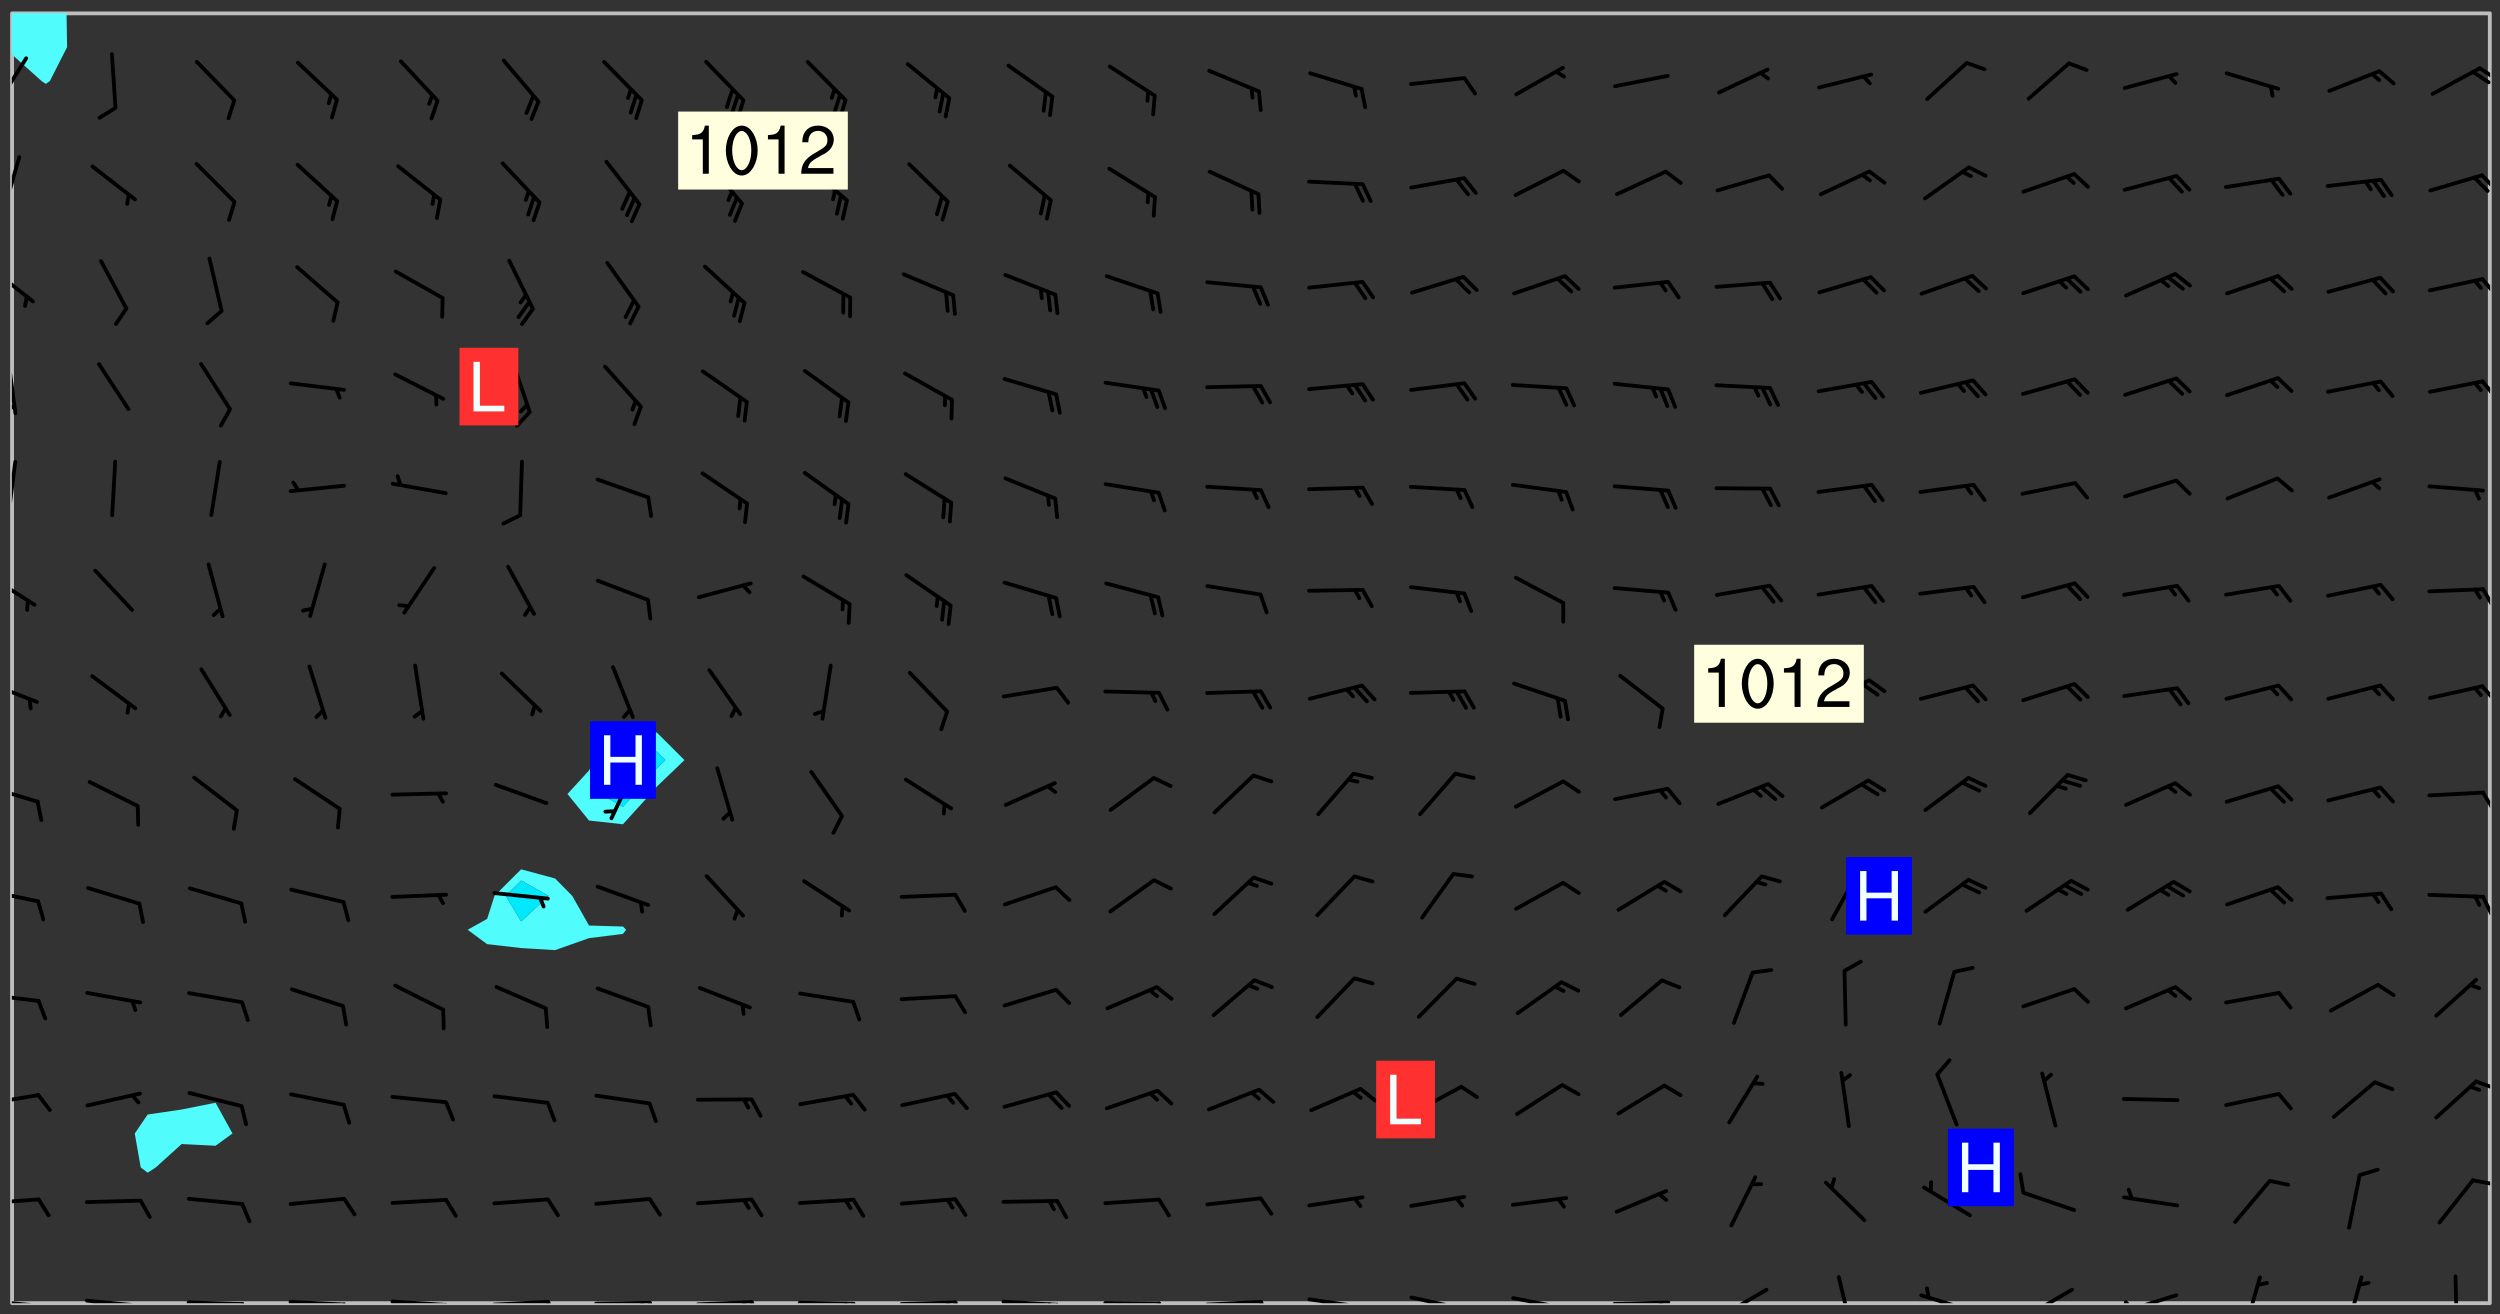 <svg xmlns="http://www.w3.org/2000/svg" role="img" xmlns:xlink="http://www.w3.org/1999/xlink" viewBox="142.45 309.95 326.84 171.84"><rect x="142.45" y="309.95" width="326.84" height="171.84" fill="#333333" stroke="none"/><defs><clipPath id="a"><path d="M144 317h1v163.328h-1zm0 0"/></clipPath><clipPath id="b"><path d="M144 311.672h1V318h-1zm0 0"/></clipPath><clipPath id="c"><path d="M144 311.672h324v168.656H144zm0 0"/></clipPath><clipPath id="d"><path d="M144 311.672h8V321h-8zm0 0"/></clipPath><clipPath id="e"><path d="M467 311.672h1v168.656h-1zm0 0"/></clipPath><clipPath id="f"><path d="M144 479h4v1.328h-4zm0 0"/></clipPath><clipPath id="g"><path d="M147 480h2v.328h-2zm0 0"/></clipPath><clipPath id="h"><path d="M153 479h9v1.328h-9zm0 0"/></clipPath><clipPath id="i"><path d="M160 480h2v.328h-2zm0 0"/></clipPath><clipPath id="j"><path d="M166 479h9v1.328h-9zm0 0"/></clipPath><clipPath id="k"><path d="M173 480h3v.328h-3zm0 0"/></clipPath><clipPath id="l"><path d="M180 479h8v1.328h-8zm0 0"/></clipPath><clipPath id="m"><path d="M187 480h2v.328h-2zm0 0"/></clipPath><clipPath id="n"><path d="M193 479h9v1.328h-9zm0 0"/></clipPath><clipPath id="o"><path d="M200 480h3v.328h-3zm0 0"/></clipPath><clipPath id="p"><path d="M206 479h9v1.328h-9zm0 0"/></clipPath><clipPath id="q"><path d="M213 479h3v1.328h-3zm0 0"/></clipPath><clipPath id="r"><path d="M220 480h8v.328h-8zm0 0"/></clipPath><clipPath id="s"><path d="M227 480h2v.328h-2zm0 0"/></clipPath><clipPath id="t"><path d="M226 480h2v.328h-2zm0 0"/></clipPath><clipPath id="u"><path d="M233 479h8v1.328h-8zm0 0"/></clipPath><clipPath id="v"><path d="M240 479h3v1.328h-3zm0 0"/></clipPath><clipPath id="w"><path d="M239 479h2v1.328h-2zm0 0"/></clipPath><clipPath id="x"><path d="M246 480h9v.328h-9zm0 0"/></clipPath><clipPath id="y"><path d="M253 480h3v.328h-3zm0 0"/></clipPath><clipPath id="z"><path d="M252 480h2v.328h-2zm0 0"/></clipPath><clipPath id="A"><path d="M260 479h8v1.328h-8zm0 0"/></clipPath><clipPath id="B"><path d="M267 479h2v1.328h-2zm0 0"/></clipPath><clipPath id="C"><path d="M266 480h2v.328h-2zm0 0"/></clipPath><clipPath id="D"><path d="M273 479h8v1.328h-8zm0 0"/></clipPath><clipPath id="E"><path d="M280 480h2v.328h-2zm0 0"/></clipPath><clipPath id="F"><path d="M279 480h2v.328h-2zm0 0"/></clipPath><clipPath id="G"><path d="M286 480h9v.328h-9zm0 0"/></clipPath><clipPath id="H"><path d="M293 480h3v.328h-3zm0 0"/></clipPath><clipPath id="I"><path d="M300 479h8v1.328h-8zm0 0"/></clipPath><clipPath id="J"><path d="M307 479h2v1.328h-2zm0 0"/></clipPath><clipPath id="K"><path d="M313 479h8v1.328h-8zm0 0"/></clipPath><clipPath id="L"><path d="M319 480h2v.328h-2zm0 0"/></clipPath><clipPath id="M"><path d="M326 479h9v1.328h-9zm0 0"/></clipPath><clipPath id="N"><path d="M332 480h2v.328h-2zm0 0"/></clipPath><clipPath id="O"><path d="M340 479h8v1.328h-8zm0 0"/></clipPath><clipPath id="P"><path d="M345 480h2v.328h-2zm0 0"/></clipPath><clipPath id="Q"><path d="M353 479h8v1.328h-8zm0 0"/></clipPath><clipPath id="R"><path d="M359 480h2v.328h-2zm0 0"/></clipPath><clipPath id="S"><path d="M367 478h7v2.328h-7zm0 0"/></clipPath><clipPath id="T"><path d="M382 476h3v4.328h-3zm0 0"/></clipPath><clipPath id="U"><path d="M393 479h8v1.328h-8zm0 0"/></clipPath><clipPath id="V"><path d="M407 478h7v2.328h-7zm0 0"/></clipPath><clipPath id="W"><path d="M406 480h3v.328h-3zm0 0"/></clipPath><clipPath id="X"><path d="M420 479h8v1.328h-8zm0 0"/></clipPath><clipPath id="Y"><path d="M420 479h2v1.328h-2zm0 0"/></clipPath><clipPath id="Z"><path d="M435 476h4v4.328h-4zm0 0"/></clipPath><clipPath id="aa"><path d="M449 476h3v4.328h-3zm0 0"/></clipPath><clipPath id="ab"><path d="M463 476h1v4.328h-1zm0 0"/></clipPath><clipPath id="ac"><path d="M144 466h4v2h-4zm0 0"/></clipPath><clipPath id="ad"><path d="M465 464h3v1h-3zm0 0"/></clipPath><clipPath id="ae"><path d="M144 452h4v3h-4zm0 0"/></clipPath><clipPath id="af"><path d="M465 451h3v2h-3zm0 0"/></clipPath><clipPath id="ag"><path d="M144 439h4v3h-4zm0 0"/></clipPath><clipPath id="ah"><path d="M144 426h4v3h-4zm0 0"/></clipPath><clipPath id="ai"><path d="M466 426h2v4h-2zm0 0"/></clipPath><clipPath id="aj"><path d="M144 412h4v4h-4zm0 0"/></clipPath><clipPath id="ak"><path d="M466 413h2v3h-2zm0 0"/></clipPath><clipPath id="al"><path d="M144 398h4v4h-4zm0 0"/></clipPath><clipPath id="am"><path d="M466 399h2v3h-2zm0 0"/></clipPath><clipPath id="an"><path d="M144 384h4v6h-4zm0 0"/></clipPath><clipPath id="ao"><path d="M466 386h2v4h-2zm0 0"/></clipPath><clipPath id="ap"><path d="M144 370h1v8h-1zm0 0"/></clipPath><clipPath id="aq"><path d="M144 356h1v9h-1zm0 0"/></clipPath><clipPath id="ar"><path d="M144 362h1v2h-1zm0 0"/></clipPath><clipPath id="as"><path d="M466 359h2v3h-2zm0 0"/></clipPath><clipPath id="at"><path d="M144 344h4v6h-4zm0 0"/></clipPath><clipPath id="au"><path d="M466 346h2v3h-2zm0 0"/></clipPath><clipPath id="av"><path d="M144 330h2v8h-2zm0 0"/></clipPath><clipPath id="aw"><path d="M466 332h2v3h-2zm0 0"/></clipPath><clipPath id="ax"><path d="M144 317h3v7h-3zm0 0"/></clipPath><clipPath id="ay"><path d="M466 318h2v3h-2zm0 0"/></clipPath><clipPath id="az"><path d="M465 319h3v2h-3zm0 0"/></clipPath><g id="aA" clip-path="url(#clip1)"><path fill="#fff" fill-opacity="0" fill-rule="evenodd" d="M0 0h1000v1000H0zm0 0"/><path fill="#d3d3d3" fill-opacity="0" fill-rule="evenodd" d="M162.152 355.867l-.234.293.059.234.117.172.176.234.293.348.113.059.117-.172.059-.234.176-.176.465-.176h.699l.234.293.289.816.059.176.176.23.352.234.699.699.172.176.234.348.234.41.289.582.41.465.23.234.234.176.117.23.176.293.172 1.164v.234l.059.289.059.117.117.117.348.41.117.172.176.176.176.234.117.172.172.352.059.234.234.406.234-.059-.176.176-.059.93h-.582l-.234-.113-.348.113-.117.117-.059.293-.059.176-.117.172-.465.293-.059.234-.059.113v.645l.059.172v.41l.059.059v.406l.059.406.117.176.059.059.23.641-.059.293v.699l-.059.582v.234l-.059.23-.055.352v1.922l.055.117h.426l-.367.117-.023.352.891 1.168 1.742.539 1.34.359v.539l.09.809.535.715 1.52.27.891-.086.09 1.164.535.18 1.16-.18 2.055-.984 1.16-.363 1.879-.176 1.695-.18-.18.719-1.516.086-1.25.09-.805.27-1.074.809.27.719.535.898-.18.625-.266.809.266 1.078.625.898.805.18 1.25-.18-.266.723.098.504.055.293v.172l.059.293v.406l.176.117.352.117h.406l.293-.176.113-.117.059-.117.117-.23.059-.176.352-.465.23-.176.176-.059.176.059.059.176.117.988.055.469.059.172.117.234.176.059.816.059h.289l.117.234.059.406.059.352v1.105l.117.293.117.348.289.699.176.352.582.754.352.176.172.059.469.234.641.465.348.234.293.176.293.055.23.062.816.348.293.176.113.172.352.352.117.176.523.641v.289l.059.352v.348l.059.352.059.289.117.059.172.059h.176l.582.234.176.117.176.289.176.234.113.234.293.23.117.117v.41l.059.055.289.234.234.117.059.117.117.172.059.117.23.234.059.176.234.059.117.059-.117.113-.059.117v.117l-.117.293-.117.289v.582l.176.117.117.059.059.117.117.117.113.059.176.348.059.352.059.406v.176l-.059.176-.117.699v.172l.117.176.293.293h.406l.176.117.117.172.117.293v.234h-.527l-.23-.234h-.234l-.176.059-.059.699.059.348.117.176.176.41.117.23.289.469.176.055h.523l.234.059.758.641.059.293v.234l.059.059.23.348v.352l-.117.172v.293l.293.289.293.176.172.059.293.176.293.117.582.406.289.234.293.176.219.16.016.012.23.176.641.523.176.234.117.176.176.176.113.172v.641l.117.176.469.117.582.117.234.059.23.113.293.117.113.059.586.352.289.172.176.062.176.055.176.059.699.352.289.176.234.055.289.176.234.117.641.406.293.117.172.059.234.059.41.059.23.059.234.117.059.172-.41.176.469.059.059.293.113.234.176.055.234.059.176.059.406.117.641.234.117.172.059.234v.176l-.059.117-.059.406.234.234.117.059.348.117.641.23.176.117.289.117.176.176.234.465.582 1.105.176.176.348.176.176.117.352.117 1.047.523.234.059.465.113.293.059.465.176.758.582.234.234.348.465.176.176.289.234.816.699.293.176.289.289.293.176.293.289.695.641.176.176.293.234.289.234.469.289.641.582.348.234.234.293.348.348.352.465.934.992.348.406.117.176.234.059.113.117.645.176.23.113.234.059.293.176.23.117.934.699.406.406.234.176.406.176.234.117.816.348.348.234.234.117.293.289.23.117.758.352.352.172.23.059.293.117.234.059.871.176h.816l.469.23.172.059.875.699.465.117.293.059.176.059.23.059.469.059.348.059.352.059.406.059h.293l.172.059v.23l.176.176h.293l.348.059.352.059.699.117h.641l.465-.234.293-.176.172-.117.41-.172.289-.176.934-.465.469-.293.523-.293.465-.172.465-.176 1.051-.465.289-.117.41-.117.289-.117.527-.176 1.516-.699.582-.348.289-.059.293-.059.348-.117.875-.23.352-.117h.113l.234-.059.875-.234.234-.059h.812l.352-.059.816-.117.172-.059.352-.055.293-.059.23-.059.816-.176.176-.059h.348l.234-.059.465-.117.758-.172.234-.059h.348l.41-.117.289-.059 1.285-.059h.289l.41-.059.23-.059h.176l.875-.117h.406l.41-.117h.348l.352-.113.871-.059h1.75l1.047.289.41.117.289.117.352.117.289.117 1.051.172.289.059h.293l.293.059.172.059.41.059.172.059.117.059h.117l.117.059.352.059h.113l.41.066 1.922.395 1.926.395 1.52.449 1.695.719 2.145.805 1.605-.719 1.43-.805 1.16-1.078 1.25-.449 3.035-.719 1.875-.359 2.145-1.348 2.234-1.254 2.5-1.258 1.695-.449 1.785-.18 1.16-.27.625.539 1.34-.27.715-.988.984-1.344.445-.18.805-.359 1.875-.539 1.785-.449 1.25-.27 1.16-.09 1.699-.09 1.961-.27 1.25-.09h.539l.625-.09h.891l2.145-.18 2.41-.18 2.59-.09 1.695.18 1.609.09 1.43.359 1.16.719 1.875.988 1.16 1.527.266.715.629.09.355.898.535.539.535 1.527 1.074.359h.535l-.805.535.09 1.707.715 2.695.891.805.895.988.715 1.258 1.785.539 1.52-.18.355 1.344 1.609-.805.98-.539.27.27.316-.215.219-.145.801.449.449-.359h.355l.535-.27.539-.719.535-.27.625-.988 1.16.449.84.371 1.395.617 1.695-.18h1.605l1.785.09.18-1.707.535-1.344.805.27.492.848.402.406-.09.539v.359l.715.449.711-.27h1.43l.359.988.445 1.258.715 1.344 1.25.629 1.695.629.715-.18.18-.539.98-.09.449.359.086 1.258-.266.629-.535.18v.539l.715.984.266.539.984.988.801 1.078-.266.359-.09.898-.625 2.332-.355 2.066-.09 1.793-.18.719-.09.539v1.438l-.98 1.883-.359 1.707-.535.898-.805 1.168-.266.539 2.055 1.254.086.359-.355.539-.09-.18v.809l.09 1.438-.445.715-1.074.094-.266.715.535.898.805.719 1.16.809 1.34.27.445.359-.355.449-1.789-.09-1.25-.449-.715-.719-.625-.09-.176 3.59-.188 1.309h89.359V311.703h-55.27v49.082l.762.125 3.289.543 2.023 2.836v2.754l2.352.332 2.348.332h4.051l-1.379 4.16-2.023.707-2.023.703-.543.344-2.594 1.617-.188.117-2.023-2.078-.73-2.742-2.672-2.078-1.375-3.5-.066-.082-1.957-2.672 2.75-1.418v-49.082H294.422v91.414l.117.031.133.012.074.074.105.047.09.059.086.059.09.059.297.297.059.09.031.117.027.117.016.137-.031.117-.059.09-.059.086-.043.105-.047.102-.027.121v.145l.176.27.148.148.074.086.074.074.043.105.062.09.059.086.043.105.059.09.047.102.043.105.059.086.117.18.074.074.062.086.059.09.043.105.059.09.059.086.062.09.059.09.043.102.117.18.074.074.059.086.074.074.09.059.105.047h.148l.133-.016.133.016.102-.047.074-.074.047-.102-.016-.133v-.148l-.047-.105-.027-.117-.047-.102-.027-.121-.043-.102-.062-.09-.043-.102-.043-.105-.031-.117-.016-.133-.012-.137.086-.059.059-.086.121-.031.043.105.016.133v.117l.059.102.059.09.09.059.148.148.059.09.043.105-.012.102.086.059.105.047.086.059.09.059.074.074-.117.027-.105.047-.086.059-.074.074-.059.09-.062.086-.027.121-.047.102-.043.105-.031.117-.012.133-.016.133v.148l.027.117.047.105.043.102.059.09.074.074.09.059.074.074.09.059.059.09.043.105.047.102.117.031.133.016h.148l.117-.031.105.043.043.105.047.102.027.121L299.5 410l.027.117.031.121.027.117.105.043.102.047.133-.016.148.148.062.086.074.074.07.074.09.062.105.043.102.043.117.031.137.016.117-.031.074-.074.027-.117-.012-.133-.031-.121-.027-.117.043-.105h.117l.09.062.117.027h.148l.133.016h.148l.133.016.133-.016h.148l.133-.016.133-.012.137.012.117-.027.133-.016.191-.059-.059.176-.016.133-.027.121-.016.133-.059.086-.133.016-.105.047-.105.043-.117.031-.117.027-.266.031h-.148l-.133.016-.074.074.059.086.148.148.117.18.074.07.09.062.09.059.086.059.09.059.102.043.105.062.105.043.086.059.105.047.102.043.18.117.059.09-.043.102-.047.105.016.133.223.223.059.09.043.102.031.121.043.102.016.133.031.117.012.137.031.117.148.148.102.043.105.043.117.031.133.016.137.016h.117l.117-.031.09-.059.043-.105.047-.102.043-.105.031-.117.012-.133v-.148l-.012-.133-.016-.133-.031-.117-.043-.105-.047-.105-.043-.102-.043-.105-.016-.133.016-.133.027-.117.031-.117.027-.121.047-.102.09-.059.086-.062.074-.074.09-.059.223-.223.059-.086.074-.074.117-.18.059-.086v-.148l-.074-.074-.102-.047-.105-.043-.102-.043-.059-.09-.047-.105-.027-.117.09-.059.117-.031.102-.043.18-.117.148-.148.012-.133-.012-.105-.09-.059-.133.016h-.148l-.133.016-.133-.016-.121-.031-.086-.059-.074-.074-.059-.09-.062-.086-.117-.18-.059-.086.031-.121.086-.059.121-.031.059-.086v-.121l-.031-.117-.059-.09-.059-.086-.047-.105-.027-.117-.016-.133.059-.09.074-.074.09-.059.117-.18.074-.074.059-.086.148-.148.121-.031.133-.016.133.016.074.074.043.105.016.133-.031.117-.117.031-.133.012-.148.148-.043.105-.047.102-.027.121-.031.117v.148l.031.117.043.105.059.09.074.07.074.074.117.031.121.027.117-.027.133-.016h.117l.09.059.074.074.047.105.059.086.102.047.133.016.105.043.086.059-.012.105-.074.074-.18.117-.059.09-.09.059-.07.074-.074.074-.062.09-.027.117-.016.133.016.133-.016.133v.148l.016.133.027.117.031.121.074.074.09.059.086.059.09.059.117.031v.086l-.102.047-.09.059-.266.031-.117.027h-.148l-.105.043-.102.047-.059.09-.062.234-.012.133-.031.121-.016.133v.293l-.012.133.012.137.016.133.133.016.133.012.121.031.086.059.074.074.047.105.043.102.016.133v.445l-.016.133v.445l.031.266.027.117.016.133.031.117.086.211.031.266v.148l-.031.117-.027.117-.031.121-.027.117-.031.117-.031.121-.012.133-.016.133.09.059.117-.031.102.016.047.105-.031.266v.441l-.043.105-.047.105-.043.102-.043.105-.059.086-.031.121-.043.117-.031.117-.016.133.016.133.059.09.105.047.086.059.059.086-.012.137-.031.117-.043.102v.445l-.016.133v.148l-.031.117-.043.105-.027.117-.047.105-.043.102-.031.121-.027.117-.031.133-.031.117-.027.117-.043.105-.031.117-.031.121-.012.133-.016.133v.297l.027.117v.148l.047.398.027.117.059.09.121.031h.148l.133-.016.059.09v.117l-.059.09-.09.059-.102.043-.105.047-.09.059-.086.059-.137.016-.117-.031-.133-.016-.102.047-.062.086-.012.137-.016.133-.031.117-.027.117-.016.133-.031.121v.297l.016.133.031.117v.148l.012.133v.148l-.027.117-.047.102-.027.121-.031.117-.059.09-.074.074-.102.043-.105.047-.117.027-.121.031-.102-.047.059-.086.105-.047.027-.117.031-.117.027-.121.031-.117v-.148l.016-.133-.031-.117-.043-.105-.105.016-.074.074-.102.043-.09.062-.074.074-.043.102-.016.133-.031.117L304.25 426l-.031.117-.027.117-.031.121-.027.117-.031.117-.043.105-.09.059h-.09l-.117-.031-.031-.086.016-.137-.031-.117v-.148l-.012-.133v-.148l-.062-.234-.027-.121-.043-.102-.047-.105-.059-.086-.059-.09-.043-.105-.062-.086-.148-.148-.07-.074-.105-.047-.105-.043-.102-.043-.297-.297-.09-.074-.086-.059-.105-.043-.09-.062-.086-.059-.105-.043-.09-.059-.086-.062-.074-.07-.105-.047-.086-.059-.105-.043-.09-.062-.102-.043-.105-.043-.086-.059-.105-.047-.105-.043-.102-.047-.09-.059-.102-.043-.105-.043-.09-.062-.117-.027-.133-.016-.133.016H299.75l-.133.016-.117-.031-.09-.059-.074-.074-.09-.059-.102-.047h-.148l-.121-.027-.102-.043-.074-.074-.117-.18-.09-.059-.102-.043-.09-.062-.105-.043-.09-.059-.086-.059-.105-.047-.059-.086-.059-.09-.043-.105-.047-.102-.074-.074-.086-.059-.074-.074-.09-.059-.223-.223-.043-.105-.031-.266.105-.043h.145l.105.043.074.074.09.059.086.059.105.047.09.059.148.148.07.074.148.148.062.086.074.074.086.059.074.074.09.062.09.059.086.059.27.176.102.047.105.043.102.043.047-.074.059-.086.074-.074.07-.074.105.043.074.074.059.09.043.102.047.105.043.105.121.027.117-.027.074-.09.043-.105.059-.09.074-.074.105-.043.117-.027.133.012.09.059.148.148.059.09.043.105.047.102.043.105.043.102.105.047.105.043.133.016.086-.059.059-.09.074-.074.105-.043.117.027.105.047.102.043.105.043.102.047.18.117v.117l-.016.133.016.133.016.137.059.086.102.047.121.027.117.031h.148l.117-.031.059-.09.18-.117.059-.09.074-.074.059-.086.117-.18.18-.117.117.031.09.059.043.074-.016.133v.117l.09.059h.148l.133-.016.133-.012.266-.031.105-.043.117-.031.121-.027.074-.074.07-.074.062-.09-.016-.105-.047-.102-.102-.043-.105-.016-.117.027-.266.031h-.148l-.074-.074-.09-.059-.117-.031-.117-.027-.133-.016h-.148l-.133.016h-.297l-.105-.047-.148-.148-.043-.102-.059-.09.223-.223.086-.059.105-.043.117-.031.133-.016.133.016.137.016.102.043.133-.012.09-.062.102-.043.062-.09-.047-.102-.09-.059-.117-.031-.102-.043-.059-.09-.062-.09v-.117l.016-.133.105-.047.074-.07v-.121l-.09-.059-.031-.117.09-.059.074-.074.043-.105.059-.09.047-.102.016-.133v-.148l-.047-.105-.043-.102-.09-.059-.133-.016-.102-.043-.137-.016-.117-.031h-.445l-.133-.016-.133-.012-.133-.016-.117-.031h-.148l-.133-.016-.133-.012-.266-.031-.121-.043-.086-.059-.074-.074v-.148l.012-.133.105-.047.102-.043.133-.016h.152l.133-.016h.293l.121.031.102.043.09.059.234.062.121-.047.09-.059.102-.043.133-.016.105.043.102.047.133.012.121-.027h.145l.121-.031.117-.027.105-.047.074-.074.086-.059.148-.148.059-.086.047-.105.027-.117.016-.105-.102-.043-.09-.059-.117-.031-.105-.043-.09-.062-.074-.086-.074-.074-.102-.043-.105-.047-.102-.043-.059-.09-.047-.102-.086-.211-.062-.086-.059-.09-.074-.074-.086-.059h-.27l-.117.031-.09.059-.102.043-.133.016-.105-.016-.027-.117-.062-.09-.117-.031-.102-.043-.148-.148-.031-.117-.016-.105.074-.074.18-.117.117-.027.117-.031.137.016.102.043.105.043.102.047.105.043.117.031.133.016.117.027.133.016.105-.016.09-.059-.074-.074-.105-.043-.074-.074-.074-.09-.148-.148-.086-.059-.09-.059-.074-.074-.09-.059-.102-.047-.121-.027-.102-.047-.105-.043-.117-.031-.102-.043-.121-.031h-.148l-.117.031-.105.043-.086.062-.18.117-.086.059-.09.059-.105.047-.086.059-.105.043-.102.043-.105.047-.074.074-.059.09-.059.086-.047.105-.059.086-.074.074-.133-.012-.117-.031h-.117l-.074.074-.09.059-.074.074-.09.059-.086.059-.105.047-.102.043-.137.016-.102-.043-.148-.148-.105-.047h-.086l-.105.047-.102.043-.121.031-.117-.031-.074-.074v-.117l.031-.121.074-.07.059-.09.074-.074.117-.031.105-.043h.293l.133-.016.137-.016.102-.043.09-.059.102-.047.09-.059.133-.012.09.059.133.012.09-.059.086-.059.105-.043.09-.059.086-.062.09-.059.148-.148.059-.086.059-.09.105-.043.133-.016.117.027.121.031.059-.059.059-.09.031-.266.027-.117.105.012.133.016.102-.043.09-.059.059-.09.074-.074.059-.09.047-.102.012-.133-.012-.133-.047-.105-.148-.148-.059-.09-.059-.086-.043-.105v-.445l.016-.133v-.148l.012-.133-.059-.059-.09.059-.102-.043-.18-.117-.086-.059-.062-.09-.059-.09-.074-.074-.086-.059-.121.031-.102.012-.105.047-.086.059-.105.043-.148.148-.09.059-.086.059-.09.062-.105.043-.133.016v-.121l.105-.043.117-.031.074-.07.043-.105v-.148l-.027-.117-.148-.148-.133-.016h-.148l-.117.031-.105.043-.102.043-.09.062-.117.027-.074-.074.012-.133-.043-.102-.043-.105-.09-.059-.117.027-.121.031-.117.031-.102.043-.121.031-.102.043-.105.043-.09.059-.102.016v-.117l.016-.133-.059-.09-.074.043-.148.148-.059.09-.074.074-.047.105-.043.102-.074.074-.059.09-.074.074-.059.086-.074.074-.09.062-.074.07-.074.074-.102.016-.133.016-.105-.043v-.121l.148-.148.043-.102.059-.09.047-.102.043-.105.059-.09.031-.117.043-.102.031-.121.027-.117.047-.105.043-.102.043-.105.074-.07.09-.062.09-.059.102-.043h.297l.266-.031.105-.043-.074-.074-.117-.031-.105-.043-.09-.059-.102-.047-.09-.059-.102-.043-.105-.043-.09-.062-.086-.059-.105-.043-.102-.043-.121-.031-.117-.031-.102-.043L297.5 410.25l-.102-.043-.09-.059-.043-.105-.016-.133.102-.043.133-.016.137.016.133-.016.102-.043.059-.09.016-.105-.09-.059-.074-.074-.102-.043-.09-.059-.148-.148-.043-.105-.016-.133v-.293l-.059-.09-.09-.059-.074-.074-.043-.105-.031-.117-.059-.09-.074-.074-.117-.027-.074-.074-.09-.059-.09-.062-.086-.059-.074-.074-.059-.086-.047-.105-.086-.059-.148-.148-.195-.059-.133.016-.102.043-.074.074-.047.102-.043.105-.059.09-.059.086-.297.297-.09.059h-.086l-.062-.086-.043-.105.031-.117.059-.09.027-.117-.012-.133-.09-.062-.105.047-.117.027-.117.031-.27.176-.102.047-.117.027-.105.047-.09.059-.102.043-.059-.086-.047-.105.016-.133.047-.105.07-.074.074-.07.059-.09v-.148l-.043-.105h-.238l-.102.047-.031.117-.027.117-.031.121-.074.043-.133.016-.074-.047-.043-.102-.043-.105-.047-.102-.043-.105-.121.031-.102.043-.133.016-.117.031-.105.043-.09.059-.102.047-.121.027-.133.016-.102-.043-.059-.09-.047-.105-.043-.102-.043-.105v-.117l.059-.09.086-.059.18-.117.102-.047.105-.043.105-.059.102-.043.09-.062.102-.043.105-.059.102-.047.09-.059.105-.043.102-.043.09-.062.102-.043.137-.016.117.031.102.043.121.031.102.043.105.047.102.043.105.043.102.047.105.043.102.043.105.047.086.059.105.043.117.031.105.043.102.047.09.059.105.043.102.043.105.047.117.027.102.047.121.027h.148l.086-.059.016-.102.059-.09-.027-.117-.074-.074-.117-.18-.074-.074-.09-.074-.18-.117-.086-.059-.105-.043-.102-.047-.27-.176-.059-.09-.074-.074-.059-.09-.043-.102-.031-.117-.016-.137v-.562l-.012-.133-.016-.133-.031-.117-.016-.133-.012-.133-.031-.121-.223-.223-.059-.086-.016-.105.031-.117.133-.016v-91.414H172.992v1.453l-.059.234-.352 1.051-.172.523-.117.348-.176.41-.117.172-.234.293-.23.059h-.352l-.117.059-.23.406v.293l.117.176.23.23.117.234.641.758.293.465.176.234.23.352.234.348.641.816.176.465.172.41.117.695.176.469.117 1.398.059.465v.875l.117 1.047v4.781l-.059.465-.352 1.281-.176.523-.113.41-.352.93L172.934 336l-.234.582-.117.176-.172.348-.176.406-.352.816-.059.293-.113.293-.117.289-.059.176-.117.875-.059.406-.059.117-.059.176-.059.172-.23.527-.117.172v.234l-.117.234-.059.172-.176.586v.289l-.059.176v.293l-.059.113-.059.527v.172l-.055.234v2.621l-.176.816-.117.176-.176.234-.117.172-.113.234-.586.934-.23.289-.293.465-.176.234-.289.352-.352.699-.113.23-.176.41-.176.23-.406.527-.816.699-.293.172-.289.234-.176.117-.176.176-.523.406-.527.176-.172.176-.234.055-.641.176h-.758m12.211 31.023l-1.074.449.359.895 1.25-.715.445-.539-.98-.09"/><path fill="#d3d3d3" fill-opacity="0" fill-rule="evenodd" d="M201.508 416.598h-.895l.449.629.98.359.805-.09.445-.988-.176.09-.715-.355-.895.355m154.621 59.07l-.059-.523v-.293l.113-.293.059-.23.469-.469h.113l.117-.113.117-.059h.176l.234-.059h.348l.234.059.117.059.23.172.059.176.117.582v.293l-.117.176-.172.289-.176.176-.527.523-.23.234-.117.059h-.176l-.117-.059-.406-.293-.176-.117-.117-.059-.059-.113-.055-.117m6.641-10.957l-.059-.172v-1.109l.059-.172.176-.059.172-.059h.176l.234-.059.117.059.059.699-.059.172-.117.176-.117.059-.234.523-.113.059h-.234l-.059-.117m9.613-14.391l-.117-.176v-.699l.293-.875.117-.172.176-.352.113-.23.117-.293.352-.758.117-.23.172-.234h.176l.117-.059h.641l.117.059.234.234.172.113.352.293.117.117.113.176v.113l.117.059.117.117v.699l-.059.176v.23l-.059.176-.348 1.051-.117.23-.117.234-.117.059-.23.234-.641.289h-.875l-.41-.117-.641-.465"/><path fill="none" stroke="#bebebe" stroke-linecap="round" stroke-linejoin="round" stroke-miterlimit="10" stroke-width=".5" d="M467.957 311.695H144.027v168.625h323.93v-168.625"/><g clip-path="url(#a)"><path fill="#fff" fill-opacity="0" fill-rule="evenodd" d="M144 475.891v4.438h.004H144V317.062v158.828"/></g><g clip-path="url(#b)"><path fill="#50fcfc" fill-rule="evenodd" d="M144 316.109v.953-5.391h.004H144v4.438"/></g><g clip-path="url(#c)"><path fill="#fff" fill-opacity="0" fill-rule="evenodd" d="M144.004 480.328V317.066l3.883 3.48.551.371.527-.371 2.258-4.438-.074-4.438h19.48V454.117l-4.438.887-4.438.656-1.688 2.477.777 4.438.91.695 1.062-.695 3.375-3.055 4.438.223 2.215-1.605-2.215-4.02V311.672h39.945v111.934l-3.477 3.465-.961 3.008-2.551 1.43 2.551 1.879 4.438.512 4.441.27 4.438-1.566 4.438-.555.418-.539-.418-.426-4.438-.129-2.195-3.883-2.242-2.273-4.441-1.191v-111.934h17.754v94.051l-4.438.387-3.68 3.207-.758 1.363-2.816 3.074 2.816 3.465 4.438.488 3.59-3.953.848-.977 3.605-3.461-3.605-3.594v-94.051H467.996v168.656H144.004"/></g><g clip-path="url(#d)"><path fill="#50fcfc" fill-rule="evenodd" d="M147.887 320.547l-3.883-3.48v-5.395h7.145l.074 4.438-2.258 4.438-.527.371-.551-.371"/></g><path fill="#50fcfc" fill-rule="evenodd" d="M160.844 462.574l-.777-4.438 1.688-2.477 4.438-.656 4.438-.887 2.215 4.02-2.215 1.605-4.438-.223-3.375 3.055-1.062.695-.91-.695m45.293-29.188l-2.551-1.879 2.551-1.43.961-3.008 3.477-3.465v1.461l-2.008 2.004 2.008 3.348 3.598-3.348-3.598-2.004v-1.461l4.441 1.191 2.242 2.273 2.195 3.883 4.438.129.418.426-.418.539-4.438.555-4.438 1.566-4.441-.27-4.438-.512"/><path fill="#00e8fc" fill-rule="evenodd" d="M210.574 430.418l-2.008-3.348 2.008-2.004 3.598 2.004-3.598 3.348"/><path fill="#50fcfc" fill-rule="evenodd" d="M219.453 417.219l-2.816-3.465 2.816-3.074.758-1.363 3.68-3.207 4.438-.387v2.48l-4.438.305-.926.809-2.004 4.438 2.93 1.676 1.52-1.676 2.918-3.367 1.117-1.07-1.117-1.113v-2.48l3.605 3.594-3.605 3.461-.848.977-3.59 3.953-4.438-.488"/><path fill="#00e8fc" fill-rule="evenodd" d="M223.891 415.43l-2.93-1.676 2.004-4.438.926-.809 4.438-.305 1.117 1.113-1.117 1.07-2.918 3.367-1.52 1.676"/><g clip-path="url(#e)"><path fill="#fff" fill-opacity="0" fill-rule="evenodd" d="M467.996 480.328H468V311.672h-.004H468v168.656h-.004"/></g><g clip-path="url(#f)"><path fill="none" stroke="#000" stroke-linecap="round" stroke-linejoin="round" stroke-miterlimit="10" stroke-width=".5" d="M147.496 480.664l-6.992-.672"/></g><g clip-path="url(#g)"><path fill="none" stroke="#000" stroke-linecap="round" stroke-linejoin="round" stroke-miterlimit="10" stroke-width=".5" d="M147.496 480.664l.941 2.266"/></g><g clip-path="url(#h)"><path fill="none" stroke="#000" stroke-linecap="round" stroke-linejoin="round" stroke-miterlimit="10" stroke-width=".5" d="M160.812 480.668l-6.996-.676"/></g><g clip-path="url(#i)"><path fill="none" stroke="#000" stroke-linecap="round" stroke-linejoin="round" stroke-miterlimit="10" stroke-width=".5" d="M160.812 480.668l.938 2.266"/></g><g clip-path="url(#j)"><path fill="none" stroke="#000" stroke-linecap="round" stroke-linejoin="round" stroke-miterlimit="10" stroke-width=".5" d="M174.141 480.434l-7.023-.207"/></g><g clip-path="url(#k)"><path fill="none" stroke="#000" stroke-linecap="round" stroke-linejoin="round" stroke-miterlimit="10" stroke-width=".5" d="M174.141 480.434l1.09 2.199"/></g><g clip-path="url(#l)"><path fill="none" stroke="#000" stroke-linecap="round" stroke-linejoin="round" stroke-miterlimit="10" stroke-width=".5" d="M187.453 480.492l-7.016-.328"/></g><g clip-path="url(#m)"><path fill="none" stroke="#000" stroke-linecap="round" stroke-linejoin="round" stroke-miterlimit="10" stroke-width=".5" d="M187.453 480.492l1.051 2.219"/></g><g clip-path="url(#n)"><path fill="none" stroke="#000" stroke-linecap="round" stroke-linejoin="round" stroke-miterlimit="10" stroke-width=".5" d="M200.766 480.551l-7.012-.445"/></g><g clip-path="url(#o)"><path fill="none" stroke="#000" stroke-linecap="round" stroke-linejoin="round" stroke-miterlimit="10" stroke-width=".5" d="M200.766 480.551l1.012 2.234"/></g><g clip-path="url(#p)"><path fill="none" stroke="#000" stroke-linecap="round" stroke-linejoin="round" stroke-miterlimit="10" stroke-width=".5" d="M214.086 480.152l-7.02.352"/></g><g clip-path="url(#q)"><path fill="none" stroke="#000" stroke-linecap="round" stroke-linejoin="round" stroke-miterlimit="10" stroke-width=".5" d="M214.086 480.152l1.258 2.105"/></g><g clip-path="url(#r)"><path fill="none" stroke="#000" stroke-linecap="round" stroke-linejoin="round" stroke-miterlimit="10" stroke-width=".5" d="M227.402 480.277l-7.023.102"/></g><g clip-path="url(#s)"><path fill="none" stroke="#000" stroke-linecap="round" stroke-linejoin="round" stroke-miterlimit="10" stroke-width=".5" d="M227.402 480.277l1.184 2.148"/></g><g clip-path="url(#t)"><path fill="none" stroke="#000" stroke-linecap="round" stroke-linejoin="round" stroke-miterlimit="10" stroke-width=".5" d="M226.383 480.293l.59 1.074"/></g><g clip-path="url(#u)"><path fill="none" stroke="#000" stroke-linecap="round" stroke-linejoin="round" stroke-miterlimit="10" stroke-width=".5" d="M240.715 480.188l-7.02.285"/></g><g clip-path="url(#v)"><path fill="none" stroke="#000" stroke-linecap="round" stroke-linejoin="round" stroke-miterlimit="10" stroke-width=".5" d="M240.715 480.188l1.238 2.117"/></g><g clip-path="url(#w)"><path fill="none" stroke="#000" stroke-linecap="round" stroke-linejoin="round" stroke-miterlimit="10" stroke-width=".5" d="M239.695 480.227l.617 1.059"/></g><g clip-path="url(#x)"><path fill="none" stroke="#000" stroke-linecap="round" stroke-linejoin="round" stroke-miterlimit="10" stroke-width=".5" d="M254.035 480.395l-7.027-.133"/></g><g clip-path="url(#y)"><path fill="none" stroke="#000" stroke-linecap="round" stroke-linejoin="round" stroke-miterlimit="10" stroke-width=".5" d="M254.035 480.395l1.109 2.188"/></g><g clip-path="url(#z)"><path fill="none" stroke="#000" stroke-linecap="round" stroke-linejoin="round" stroke-miterlimit="10" stroke-width=".5" d="M253.012 480.375l.555 1.094"/></g><g clip-path="url(#A)"><path fill="none" stroke="#000" stroke-linecap="round" stroke-linejoin="round" stroke-miterlimit="10" stroke-width=".5" d="M267.348 480.227l-7.023.203"/></g><g clip-path="url(#B)"><path fill="none" stroke="#000" stroke-linecap="round" stroke-linejoin="round" stroke-miterlimit="10" stroke-width=".5" d="M267.348 480.227l1.215 2.133"/></g><g clip-path="url(#C)"><path fill="none" stroke="#000" stroke-linecap="round" stroke-linejoin="round" stroke-miterlimit="10" stroke-width=".5" d="M266.324 480.258l.609 1.066"/></g><g clip-path="url(#D)"><path fill="none" stroke="#000" stroke-linecap="round" stroke-linejoin="round" stroke-miterlimit="10" stroke-width=".5" d="M280.66 480.527l-7.016-.395"/></g><g clip-path="url(#E)"><path fill="none" stroke="#000" stroke-linecap="round" stroke-linejoin="round" stroke-miterlimit="10" stroke-width=".5" d="M280.66 480.527l1.027 2.227"/></g><g clip-path="url(#F)"><path fill="none" stroke="#000" stroke-linecap="round" stroke-linejoin="round" stroke-miterlimit="10" stroke-width=".5" d="M279.637 480.469l.516 1.113"/></g><g clip-path="url(#G)"><path fill="none" stroke="#000" stroke-linecap="round" stroke-linejoin="round" stroke-miterlimit="10" stroke-width=".5" d="M293.98 480.359l-7.027-.059"/></g><g clip-path="url(#H)"><path fill="none" stroke="#000" stroke-linecap="round" stroke-linejoin="round" stroke-miterlimit="10" stroke-width=".5" d="M293.98 480.359l1.133 2.176"/></g><g clip-path="url(#I)"><path fill="none" stroke="#000" stroke-linecap="round" stroke-linejoin="round" stroke-miterlimit="10" stroke-width=".5" d="M307.289 480.156l-7.02.344"/></g><g clip-path="url(#J)"><path fill="none" stroke="#000" stroke-linecap="round" stroke-linejoin="round" stroke-miterlimit="10" stroke-width=".5" d="M307.289 480.156l1.258 2.109"/></g><g clip-path="url(#K)"><path fill="none" stroke="#000" stroke-linecap="round" stroke-linejoin="round" stroke-miterlimit="10" stroke-width=".5" d="M320.57 480.84l-6.949-1.023"/></g><g clip-path="url(#L)"><path fill="none" stroke="#000" stroke-linecap="round" stroke-linejoin="round" stroke-miterlimit="10" stroke-width=".5" d="M319.559 480.691l.414 1.156"/></g><g clip-path="url(#M)"><path fill="none" stroke="#000" stroke-linecap="round" stroke-linejoin="round" stroke-miterlimit="10" stroke-width=".5" d="M333.844 481.082l-6.863-1.504"/></g><g clip-path="url(#N)"><path fill="none" stroke="#000" stroke-linecap="round" stroke-linejoin="round" stroke-miterlimit="10" stroke-width=".5" d="M332.844 480.863l.332 1.18"/></g><g clip-path="url(#O)"><path fill="none" stroke="#000" stroke-linecap="round" stroke-linejoin="round" stroke-miterlimit="10" stroke-width=".5" d="M347.172 481.008l-6.895-1.355"/></g><g clip-path="url(#P)"><path fill="none" stroke="#000" stroke-linecap="round" stroke-linejoin="round" stroke-miterlimit="10" stroke-width=".5" d="M346.172 480.809l.355 1.176"/></g><g clip-path="url(#Q)"><path fill="none" stroke="#000" stroke-linecap="round" stroke-linejoin="round" stroke-miterlimit="10" stroke-width=".5" d="M360.555 480.238l-7.027.18"/></g><g clip-path="url(#R)"><path fill="none" stroke="#000" stroke-linecap="round" stroke-linejoin="round" stroke-miterlimit="10" stroke-width=".5" d="M359.531 480.266l.605 1.066"/></g><g clip-path="url(#S)"><path fill="none" stroke="#000" stroke-linecap="round" stroke-linejoin="round" stroke-miterlimit="10" stroke-width=".5" d="M373.395 478.562l-6.078 3.531"/></g><g clip-path="url(#T)"><path fill="none" stroke="#000" stroke-linecap="round" stroke-linejoin="round" stroke-miterlimit="10" stroke-width=".5" d="M382.844 476.914l1.652 6.828"/></g><g clip-path="url(#U)"><path fill="none" stroke="#000" stroke-linecap="round" stroke-linejoin="round" stroke-miterlimit="10" stroke-width=".5" d="M393.629 479.293l6.715 2.07"/></g><path fill="none" stroke="#000" stroke-linecap="round" stroke-linejoin="round" stroke-miterlimit="10" stroke-width=".5" d="M394.605 479.594l-.23-1.203"/><g clip-path="url(#V)"><path fill="none" stroke="#000" stroke-linecap="round" stroke-linejoin="round" stroke-miterlimit="10" stroke-width=".5" d="M407.266 482.102l6.07-3.543"/></g><g clip-path="url(#W)"><path fill="none" stroke="#000" stroke-linecap="round" stroke-linejoin="round" stroke-miterlimit="10" stroke-width=".5" d="M408.148 481.586l-1.043-.645"/></g><g clip-path="url(#X)"><path fill="none" stroke="#000" stroke-linecap="round" stroke-linejoin="round" stroke-miterlimit="10" stroke-width=".5" d="M420.266 481.379l6.703-2.102"/></g><g clip-path="url(#Y)"><path fill="none" stroke="#000" stroke-linecap="round" stroke-linejoin="round" stroke-miterlimit="10" stroke-width=".5" d="M421.238 481.074l-.871-.863"/></g><g clip-path="url(#Z)"><path fill="none" stroke="#000" stroke-linecap="round" stroke-linejoin="round" stroke-miterlimit="10" stroke-width=".5" d="M437.902 476.953l-1.941 6.754"/></g><path fill="none" stroke="#000" stroke-linecap="round" stroke-linejoin="round" stroke-miterlimit="10" stroke-width=".5" d="M437.621 477.934l1.199-.254"/><g clip-path="url(#aa)"><path fill="none" stroke="#000" stroke-linecap="round" stroke-linejoin="round" stroke-miterlimit="10" stroke-width=".5" d="M451.18 476.941l-1.867 6.773"/></g><path fill="none" stroke="#000" stroke-linecap="round" stroke-linejoin="round" stroke-miterlimit="10" stroke-width=".5" d="M450.91 477.926l1.195-.266"/><g clip-path="url(#ab)"><path fill="none" stroke="#000" stroke-linecap="round" stroke-linejoin="round" stroke-miterlimit="10" stroke-width=".5" d="M463.469 476.816l.184 7.023"/></g><g clip-path="url(#ac)"><path fill="none" stroke="#000" stroke-linecap="round" stroke-linejoin="round" stroke-miterlimit="10" stroke-width=".5" d="M147.504 466.758l-7.008.512"/></g><path fill="none" stroke="#000" stroke-linecap="round" stroke-linejoin="round" stroke-miterlimit="10" stroke-width=".5" d="M147.504 466.758l1.305 2.078m12.02-1.918l-7.023.191m7.023-.191l1.207 2.137m12.094-1.703l-6.996-.676m6.996.676l.938 2.27m12.375-2.949l-6.992.684m6.992-.684l1.355 2.047m11.973-1.91l-7.016.41m7.016-.41l1.273 2.098m12.035-2.156l-7.008.527m7.008-.527l1.312 2.074m12-2.129l-7 .637m7-.637l1.344 2.051m11.977-1.984l-7.012.504m7.012-.504l1.305 2.078m-2.324-2.004l.652 1.039m13.684-1.078l-7.016.434m7.016-.434l1.281 2.094m-2.301-2.031l.641 1.047m13.688-1.188l-7 .59m7-.59l1.332 2.062m-2.352-1.977l.668 1.031m13.68-.883l-7.027.121m7.027-.121l1.188 2.145m-2.211-2.129l.598 1.074m13.734-1.27l-7.012.48m7.012-.48l1.297 2.082m12-2.242l-6.98.801m6.98-.801l1.395 2.02m11.906-2.148l-6.949 1.059m5.938-.902l.734.984m13.582-1.199l-6.93 1.176m5.922-1.004l.75.969m13.594-.996l-6.969.887m5.953-.758l.711 1m13.375-2.043l-6.48 2.715m5.539-2.32l.949.777m11.633-2.961l-3.129 6.293m2.672-5.379l1.227-.031m8.465-.191l5.027 4.91m-4.293-4.195l.344-1.18m11.75 1.098l6.004 3.645m-5.133-3.117l.07-1.223m12.051 1.383l6.648 2.27m-6.648-2.27l-.391-2.426m13.559 3.031l6.945 1.059m-5.938-.902l-.406-1.16m18.449-1.152l-4.527 5.371m4.527-5.371l2.398.512m9.348-1.27l-1.391 6.887m1.391-6.887l2.352-.703m12.449 1.391l-4.363 5.512"/><g clip-path="url(#ad)"><path fill="none" stroke="#000" stroke-linecap="round" stroke-linejoin="round" stroke-miterlimit="10" stroke-width=".5" d="M465.742 464.258l2.414.445"/></g><g clip-path="url(#ae)"><path fill="none" stroke="#000" stroke-linecap="round" stroke-linejoin="round" stroke-miterlimit="10" stroke-width=".5" d="M147.465 453.121l-6.93 1.156"/></g><path fill="none" stroke="#000" stroke-linecap="round" stroke-linejoin="round" stroke-miterlimit="10" stroke-width=".5" d="M147.465 453.121l1.492 1.945m11.785-2.141l-6.855 1.547m5.859-1.324l.801.93m13.492.477l-6.816-1.711m6.816 1.711l.586 2.383m12.766-2.555L180.5 453.016m6.891 1.367l.711 2.348m12.656-2.688l-6.996-.688m6.996.688l.934 2.266m12.371-2.18l-6.973-.863m6.973.863l.879 2.293m12.426-2.215l-6.953-1.016m6.953 1.016l.828 2.309m12.523-2.84l-7.027.047m7.027-.047l1.168 2.16m-2.191-2.152l.586 1.078m13.699-1.676l-6.918 1.227m6.918-1.227l1.512 1.93m-2.52-1.75l.758.965m13.539-1.273l-6.867 1.484m6.867-1.484l1.586 1.871m-2.586-1.656l.793.938m13.473-1.355l-6.77 1.891m6.77-1.891l1.691 1.777m-2.676-1.504l1.691 1.777m12.543-2.262l-6.637 2.309m6.637-2.309l1.801 1.668m-2.766-1.332l.898.836m13.332-1.305l-6.539 2.578m6.539-2.578l1.863 1.594m-2.816-1.219l.934.797m13.289-1.281l-6.449 2.797m6.449-2.797l1.918 1.527m-2.855-1.121l.957.766M333.5 452.027l-6.18 3.344m6.18-3.344l2.047 1.355m11.137-1.582l-5.914 3.797m5.914-3.797l2.141 1.203m11.219-1.133l-6.004 3.656m6.004-3.656l2.109 1.25m10.043-2.418l-3.676 5.988m3.141-5.117l1.223.078m10.297-1.434l.984 6.957m-.84-5.945l.992-.719m11.402-.09l2.535 6.555m-2.535-6.555l1.602-1.855m12.109 1.727l1.742 6.809m-1.488-5.816l.906-.828m9.516 3.168l7.023.148m13.242-.801l-6.879 1.449m6.879-1.449l1.574 1.883m10.988-3.422l-5.375 4.527m5.375-4.527l2.277.918m10.957-1.008l-5.215 4.711"/><g clip-path="url(#af)"><path fill="none" stroke="#000" stroke-linecap="round" stroke-linejoin="round" stroke-miterlimit="10" stroke-width=".5" d="M466.168 451.344l2.309.836"/></g><path fill="none" stroke="#000" stroke-linecap="round" stroke-linejoin="round" stroke-miterlimit="10" stroke-width=".5" d="M465.41 452.027l1.152.418"/><g clip-path="url(#ag)"><path fill="none" stroke="#000" stroke-linecap="round" stroke-linejoin="round" stroke-miterlimit="10" stroke-width=".5" d="M147.488 440.812l-6.977-.859"/></g><path fill="none" stroke="#000" stroke-linecap="round" stroke-linejoin="round" stroke-miterlimit="10" stroke-width=".5" d="M147.488 440.812l.879 2.289m12.406-2.094l-6.914-1.25m5.906 1.07l.375 1.168m13.953-1.016l-6.926-1.195m6.926 1.195l.766 2.332m12.426-1.84l-6.68-2.18m6.68 2.18l.422 2.418m12.691-1.93l-6.277-3.156m6.277 3.156l.059 2.453m13.344-2.633l-6.449-2.797m6.449 2.797l.195 2.445m13.195-2.641l-6.602-2.406m6.602 2.406l.34 2.43m12.949-2.355l-6.547-2.551m5.594 2.18l.141 1.219m14.324-1.582l-6.941-1.086m6.941 1.086l.805 2.316m12.547-3.055l-7.016.391m7.016-.391l1.27 2.102m11.898-2.934l-6.723 2.055m6.723-2.055l1.734 1.738M293.695 439l-6.461 2.77M293.695 439l1.914 1.535m-2.855-1.133l.957.77m12.738-2.074l-5.336 4.574m5.336-4.574l2.285.895m-3.062-.23l1.145.449m12.711-1.363l-4.863 5.074m4.863-5.074l2.359.664m10.996-.625l-4.941 4.996m4.941-4.996l2.348.703m11.363-.234l-5.734 4.059m5.734-4.059l2.191 1.102m-3.027-.512l1.098.551m12.871-1.379l-5.371 4.531m5.371-4.531l2.277.914m9.578-1.941l-2.449 6.586m2.449-6.586l2.43-.324m9.578.105l.164 7.023m-.164-7.023l2.137-1.203m12.219 1.336l-1.918 6.762m1.918-6.762l2.398-.52m13.285 2.766l-6.652 2.266m6.652-2.266l1.789 1.68m11.426-1.941l-6.453 2.789m6.453-2.789l1.914 1.535m-2.855-1.129l.961.766m13.523-.406l-6.91 1.262m6.91-1.262l1.523 1.922m11.418-2.98l-6.16 3.379m6.16-3.379l2.051 1.344m10.793-2.008l-5.219 4.707m4.457-4.023l1.152.418"/><g clip-path="url(#ah)"><path fill="none" stroke="#000" stroke-linecap="round" stroke-linejoin="round" stroke-miterlimit="10" stroke-width=".5" d="M147.438 427.793l-6.875-1.449"/></g><path fill="none" stroke="#000" stroke-linecap="round" stroke-linejoin="round" stroke-miterlimit="10" stroke-width=".5" d="M147.438 427.793l.68 2.355m12.559-2.055l-6.723-2.051m6.723 2.051l.469 2.41m12.859-2.449l-6.746-1.973m6.746 1.973l.496 2.402m12.863-2.578l-6.836-1.621m6.836 1.621l.621 2.375m12.785-3.332l-7.02.293m6-.25l.621 1.059m13.699-.594l-6.988-.723m5.973.617l.461 1.137m13.676-.191l-6.602-2.402m5.641 2.055l.172 1.215m13.18.52l-4.754-5.176m4.062 4.422l-.41 1.16m14.984-1.078l-5.891-3.832m5.035 3.273l-.109 1.223m14.848-2.727l-7.023.293m7.023-.293l1.238 2.117m11.895-3.098l-6.656 2.254m6.656-2.254l1.785 1.684m11.059-2.598l-5.719 4.086m5.719-4.086l2.195 1.09m10.836-1.441l-5.148 4.785m5.148-4.785l2.316.805m-3.066-.105l1.16.398m12.758-1.242l-4.855 5.074m4.855-5.074l2.363.664m10.566-.984l-4.086 5.715m4.086-5.715l2.434.324m11.914.832l-6.148 3.402m6.148-3.402l2.055 1.336m11.184-1.465l-5.996 3.66m5.996-3.66l2.113 1.25m-2.984-.719l1.055.625m12.555-1.871l-4.844 5.09m4.844-5.09l2.363.656m-3.066.082l1.18.332m12.117-1.602l-3.398 6.152m3.398-6.152l2.453.039m11.984.945l-5.645 4.184m5.645-4.184l2.215 1.055m-3.035-.445l2.215 1.051m12.012-1.531l-5.828 3.926m5.828-3.926l2.168 1.152m-3.016-.582l2.168 1.152m-3.016-.582l1.082.578m14.016-1.582l-6.004 3.652m6.004-3.652l2.113 1.254m-2.984-.723l2.109 1.254m-2.984-.723l1.055.629m14.332-.996l-6.652 2.262m6.652-2.262l1.789 1.684m-2.758-1.352l1.789 1.68m12.668-1.18l-7 .598m7-.598l1.332 2.062m-2.348-1.973l.664 1.027m13.68-.691l-7.023-.254"/><g clip-path="url(#ai)"><path fill="none" stroke="#000" stroke-linecap="round" stroke-linejoin="round" stroke-miterlimit="10" stroke-width=".5" d="M467.074 427.195l1.07 2.207"/></g><path fill="none" stroke="#000" stroke-linecap="round" stroke-linejoin="round" stroke-miterlimit="10" stroke-width=".5" d="M466.051 427.156l.535 1.105"/><g clip-path="url(#aj)"><path fill="none" stroke="#000" stroke-linecap="round" stroke-linejoin="round" stroke-miterlimit="10" stroke-width=".5" d="M147.367 414.758l-6.734-2.012"/></g><path fill="none" stroke="#000" stroke-linecap="round" stroke-linejoin="round" stroke-miterlimit="10" stroke-width=".5" d="M147.367 414.758l.484 2.406m12.605-1.84l-6.285-3.141m6.285 3.141l.062 2.453m12.898-1.887l-5.574-4.273m5.574 4.273l-.402 2.422m13.855-2.617l-5.852-3.887m5.852 3.887l-.238 2.441m14.141-4.469l-7.027.172m6.004-.145l.602 1.066m13.527.184l-6.609-2.383m15.117 4.367l3.008-6.352m-2.57 5.426l-1.227.059m16.586 1.066l-1.957-6.75m1.672 5.766l-.879.855m15.508-.363l-4.012-5.77m4.012 5.77l-1.121 2.184m15.395-3.184l-5.93-3.766m5.066 3.219l-.094 1.223m14.52-3.984l-6.422 2.852m5.484-2.438l.969.754m12.898-1.832l-5.652 4.18m5.652-4.18l2.211 1.059m10.824-1.387l-5.094 4.836m5.094-4.836l2.328.777m10.746-1.012l-4.613 5.305m4.613-5.305l2.391.555m-3.062.219l1.195.273m12.793-1.047l-4.613 5.301m4.613-5.301l2.391.555m11.715.441l-6.195 3.312m6.195-3.312l2.039 1.367m11.625-.395l-6.895 1.367m6.895-1.367l1.551 1.898m-2.555-1.699l.777.949m13.359-1.766l-6.527 2.602m6.527-2.602l1.871 1.586m-2.82-1.207l1.871 1.586m-2.824-1.207l.938.793m14.051-2.023l-6.07 3.543m6.07-3.543l2.086 1.293m-2.969-.777l2.086 1.293m11.891-2.141l-5.629 4.207m5.629-4.207l2.219 1.047m-3.039-.434l2.223 1.047m11.57-2.051l-4.945 4.992m4.945-4.992l2.352.707m-3.07.02l2.352.707m-3.07.02l1.176.352m14.316-.73l-6.426 2.844m6.426-2.844l1.93 1.512m-2.863-1.098l.965.754m13.438-.762l-6.73 2.027m6.73-2.027l1.727 1.742m-2.707-1.445l1.727 1.742m12.613-1.867l-6.82 1.688m6.82-1.688l1.641 1.828m-2.633-1.582l.82.914m13.586-.5l-7.016.367"/><g clip-path="url(#ak)"><path fill="none" stroke="#000" stroke-linecap="round" stroke-linejoin="round" stroke-miterlimit="10" stroke-width=".5" d="M467.07 413.57l1.266 2.102"/></g><g clip-path="url(#al)"><path fill="none" stroke="#000" stroke-linecap="round" stroke-linejoin="round" stroke-miterlimit="10" stroke-width=".5" d="M147.27 401.723l-6.539-2.566"/></g><path fill="none" stroke="#000" stroke-linecap="round" stroke-linejoin="round" stroke-miterlimit="10" stroke-width=".5" d="M146.32 401.348l.141 1.219m13.672-.027L154.5 398.336m4.812 3.594l-.188 1.211m13.355.285l-3.703-5.973m3.164 5.102l-.617 1.062m13.668.176l-2.094-6.711m1.789 5.734l-.863.871m13.973.223l-1.074-6.945m.918 5.934l-.98.738m16.445-.758L208.047 398m4.32 4.168l-.336 1.18m13.156.355l-2.594-6.531m2.215 5.582l-.793.934m15.211-.375l-4.043-5.75m3.453 4.914l-.555 1.094m11.898.34l1.078-6.945m-.918 5.934l-1.16.406m17.293-.336l-4.875-5.059m4.875 5.059l-.762 2.332m15.105-5.43l-6.934 1.133m6.934-1.133l1.488 1.953m11.871-1.297l-7.023-.18m7.023.18l1.098 2.195m-2.117-2.219l.547 1.098m13.789-1.273l-7.023.223m7.023-.223l1.219 2.129m-2.242-2.098l1.223 2.129M320.5 399.574l-6.809 1.727m6.809-1.727l1.652 1.816m-2.641-1.562l1.648 1.816m-2.641-1.566l.824.906m14.578-.648l-7.023.203m7.023-.203l1.215 2.133m-2.234-2.102L334.117 402.5m-2.238-2.105l.605 1.066m14.57.105l-6.656-2.254m6.656 2.254l.395 2.422m-1.363-2.75l.395 2.422m13.34-1.074l-5.559-4.293m5.559 4.293l-.41 2.418m14.422-5.086l-6.949 1.039m6.949-1.039l1.457 1.973m-2.469-1.82l.73.988m13.27-2.176l-6.297 3.113m6.297-3.113l1.992 1.43m-2.906-.977l1.992 1.43m12.492-1.199l-6.809 1.742m6.809-1.742l1.652 1.812m-2.645-1.559l1.656 1.812m12.594-2.258l-6.695 2.125m6.695-2.125l1.754 1.719m-2.727-1.41l1.754 1.719m12.664-1.48l-6.953 1.031m6.953-1.031l1.457 1.973m-2.469-1.824l1.457 1.977m12.797-2.477l-6.809 1.734m6.809-1.734l1.652 1.812m-2.645-1.559l.828.906m13.48-1.16l-6.809 1.738m6.809-1.738l1.652 1.812m-2.645-1.562l.828.91m13.504-1.059l-6.859 1.535"/><g clip-path="url(#am)"><path fill="none" stroke="#000" stroke-linecap="round" stroke-linejoin="round" stroke-miterlimit="10" stroke-width=".5" d="M466.992 399.672l1.594 1.863"/></g><path fill="none" stroke="#000" stroke-linecap="round" stroke-linejoin="round" stroke-miterlimit="10" stroke-width=".5" d="M465.992 399.895l.801.93"/><g clip-path="url(#an)"><path fill="none" stroke="#000" stroke-linecap="round" stroke-linejoin="round" stroke-miterlimit="10" stroke-width=".5" d="M146.961 389.016l-5.922-3.785"/></g><path fill="none" stroke="#000" stroke-linecap="round" stroke-linejoin="round" stroke-miterlimit="10" stroke-width=".5" d="M146.098 388.465L146 389.688m13.719 0l-4.809-5.129m16.641 5.957l-1.84-6.781m1.57 5.793l-.895.84m12.602.137l1.914-6.762m-1.637 5.777l-1.199.262m13.238.262l3.91-5.84m-3.34 4.992l-1.223-.125m17.613 1.133l-3.379-6.16m2.887 5.266l-.676 1.023m16.074-1.953l-6.562-2.508m6.562 2.508l.305 2.434m13.125-4.594l-6.789 1.809m5.801-1.547l.836.898m13.086 1.547l-6.031-3.605m6.031 3.605l-.125 2.453m-.75-2.977l-.062 1.227m14.137-.523l-5.797-3.965m5.797 3.965l-.273 2.441m-.57-3.016l-.273 2.438m-.57-3.016l-.137 1.219m15.609-1.043l-6.734-2.012m6.734 2.012l.484 2.402m-1.465-2.695l.484 2.406m13.84-2.219l-6.793-1.801m6.793 1.801l.559 2.387m-1.547-2.648l.559 2.387m13.816-2.473l-6.938-1.105m6.938 1.105l.797 2.32m12.562-2.93l-7.027.117m7.027-.117l1.188 2.145m-2.211-2.129l.594 1.074m13.719-.617l-6.977-.828m6.977.828l.891 2.285m-1.906-2.406l.445 1.145m13.5.211l-6.203-3.301m6.203 3.301v2.453m13.715-3.805l-7.004-.594m7.004.594l.965 2.254m-1.984-2.344l.48 1.129m13.812-1.941l-6.922 1.207m6.922-1.207l1.508 1.938m-2.516-1.762l1.508 1.938m12.824-2.074l-6.938 1.129m6.938-1.129l1.484 1.953m-2.496-1.789l1.488 1.953m12.855-2l-6.973.895m6.973-.895l1.418 2m-2.434-1.871l.711 1m13.523-1.602l-6.781 1.84m6.781-1.84l1.68 1.789m-2.664-1.523l1.68 1.789m12.695-1.723l-6.93 1.176m6.93-1.176l1.496 1.941m-2.504-1.77l.746.973m13.578-1.133l-6.934 1.152m6.934-1.152l1.492 1.945m-2.5-1.777l.746.973m13.551-1.277l-6.883 1.426m6.883-1.426l1.566 1.887m-2.566-1.68l.781.945m13.605-.578l-7.023.277"/><g clip-path="url(#ao)"><path fill="none" stroke="#000" stroke-linecap="round" stroke-linejoin="round" stroke-miterlimit="10" stroke-width=".5" d="M467.074 386.984l1.234 2.121"/></g><path fill="none" stroke="#000" stroke-linecap="round" stroke-linejoin="round" stroke-miterlimit="10" stroke-width=".5" d="M466.051 387.027l.617 1.059"/><g clip-path="url(#ap)"><path fill="none" stroke="#000" stroke-linecap="round" stroke-linejoin="round" stroke-miterlimit="10" stroke-width=".5" d="M143.551 377.293l.898-6.969"/></g><path fill="none" stroke="#000" stroke-linecap="round" stroke-linejoin="round" stroke-miterlimit="10" stroke-width=".5" d="M157.117 377.316l.395-7.016m12.566 6.977l1.102-6.938m9.27 3.824l6.992-.711m-5.973.605l-.684-1.02m13.016.156l6.918 1.227m-5.91-1.047l-.379-1.168m16.027 5.113l.234-7.023m-.234 7.023l-2.203 1.078m18.949-3.422l-6.625-2.336m6.625 2.336l.367 2.426m12.547-1.625l-5.82-3.938m5.82 3.938l-.262 2.441m-.586-3.016l-.129 1.223m14.242-.578l-5.723-4.078m5.723 4.078l-.32 2.434m-.512-3.027l-.32 2.434m-.516-3.027l-.156 1.219m15.254-.203l-5.953-3.734m5.953 3.734l-.18 2.449m-.688-2.992l-.176 2.449m14.637-2.453l-6.512-2.641m6.512 2.641l.254 2.441m-1.199-2.824l.125 1.219m14.348-1.594l-6.938-1.125m6.938 1.125l.793 2.32m-1.801-2.484l.395 1.16m13.969-1.34l-7.016-.441m7.016.441l1.012 2.234m-2.035-2.297l.508 1.117m13.836-1.375l-7.027.203m7.027-.203l1.211 2.133m-2.234-2.102l.605 1.066m13.727-.785l-7.016-.422m7.016.422l1.02 2.23m-2.039-2.293l.508 1.117m13.801-.797l-6.965-.941m6.965.941l.852 2.301m-1.863-2.438l.426 1.152m13.922-1.199l-7.004-.57m7.004.57l.973 2.254m-1.992-2.336l.973 2.25m13.375-2.426l-7.027-.059m7.027.059l1.133 2.18m-2.156-2.188l1.133 2.176m13.172-2.66l-6.965.93m6.965-.93l1.43 1.996m-2.441-1.859l1.43 1.992m12.898-2.137l-6.965.945m6.965-.945l1.434 1.988m-2.449-1.852l.719.996m13.57-1.363l-6.883 1.406m6.883-1.406L415.305 375m11.668-2.23l-6.711 2.078m6.711-2.078l1.742 1.727m11.477-2l-6.52 2.625m6.52-2.625l1.879 1.578m11.48-1.465l-6.605 2.398m5.645-2.047l.91.82m13.562.305l-7.004-.555m5.988.473l.488 1.125"/><g clip-path="url(#aq)"><path fill="none" stroke="#000" stroke-linecap="round" stroke-linejoin="round" stroke-miterlimit="10" stroke-width=".5" d="M144.465 363.977l-.93-6.965"/></g><g clip-path="url(#ar)"><path fill="none" stroke="#000" stroke-linecap="round" stroke-linejoin="round" stroke-miterlimit="10" stroke-width=".5" d="M144.328 362.961l-.996.715"/></g><path fill="none" stroke="#000" stroke-linecap="round" stroke-linejoin="round" stroke-miterlimit="10" stroke-width=".5" d="M159.238 363.434l-3.848-5.883m17.133 5.902l-3.785-5.918m3.785 5.918l-1.203 2.137m16.113-4.672l-6.977-.852m5.961.73l.441 1.145m13.531.148l-6.262-3.191m5.352 2.727l.02 1.227m12.207.969l-2.262-6.652m2.262 6.652l-1.68 1.789m1.352-2.758l-.84.895m15.695-.637l-4.688-5.23m4.688 5.23l-.844 2.305m.164-3.066L225.133 363.5m14.957-1.004l-5.77-4.008m5.77 4.008l-.289 2.438m-.551-3.02l-.289 2.438m14.41-1.805l-5.699-4.109m5.699 4.109l-.332 2.434m-.496-3.031l-.336 2.434m14.695-2.172l-6.133-3.434m6.133 3.434l-.055 2.453m-.84-2.953l-.027 1.227m14.539-1.445l-6.738-2m6.738 2l.488 2.406m-1.469-2.695l.488 2.402m13.914-2.598l-6.953-1.027m6.953 1.027l.824 2.312m-1.836-2.461l.824 2.309m-1.836-2.461l.41 1.156m14.965-1.449l-7.023.156m7.023-.156l1.199 2.141m-2.223-2.117l1.203 2.141m13.121-2.414l-6.996.66m6.996-.66l1.352 2.047m-2.371-1.953l1.352 2.051m-2.367-1.953l.676 1.023m14.664-1.324l-6.973.875m6.973-.875l1.41 2.008m-2.426-1.879l1.414 2.004m12.938-1.477l-7.016-.434m7.016.434l1.016 2.234m-2.039-2.297l1.016 2.234m13.309-2.023l-6.988-.734m6.988.734l.918 2.277m-1.934-2.383l.918 2.273m-1.938-2.379l.461 1.137m14.902-1.113l-7.016-.359m7.016.359l1.043 2.223m-2.062-2.273l1.039 2.223m-2.059-2.277l.52 1.113m14.785-1.805l-6.918 1.234m6.918-1.234l1.516 1.93m-2.52-1.75l1.512 1.93m-2.52-1.75l.758.965m14.527-1.523l-6.832 1.633m6.832-1.633l1.625 1.84m-2.617-1.602l1.621 1.84m-2.617-1.602l.812.918m14.453-1.539l-6.758 1.922m6.758-1.922l1.703 1.77m-2.684-1.488l1.699 1.766m12.562-2.16l-6.688 2.152m6.688-2.152l1.762 1.707m-2.734-1.395l1.762 1.711m12.512-2.066l-6.66 2.238m6.66-2.238l1.781 1.688m-2.75-1.363l.891.844m13.512-.723l-6.898 1.344m6.898-1.344l1.547 1.906m-2.551-1.711l.773.953m13.543-1.16l-6.891 1.371"/><g clip-path="url(#as)"><path fill="none" stroke="#000" stroke-linecap="round" stroke-linejoin="round" stroke-miterlimit="10" stroke-width=".5" d="M467.008 359.809l1.551 1.898"/></g><path fill="none" stroke="#000" stroke-linecap="round" stroke-linejoin="round" stroke-miterlimit="10" stroke-width=".5" d="M466.004 360.008l.777.949"/><g clip-path="url(#at)"><path fill="none" stroke="#000" stroke-linecap="round" stroke-linejoin="round" stroke-miterlimit="10" stroke-width=".5" d="M146.754 349.363l-5.508-4.371"/></g><path fill="none" stroke="#000" stroke-linecap="round" stroke-linejoin="round" stroke-miterlimit="10" stroke-width=".5" d="M145.953 348.727l-.223 1.207m13.242.344l-3.316-6.199m3.316 6.199l-1.367 2.035m13.816-1.711l-1.586-6.848m1.586 6.848l-1.852 1.609m17.02-2.723l-5.289-4.621m5.289 4.621l-.559 2.391m14.289-2.973l-6.121-3.453m6.121 3.453l-.062 2.449m11.871-1.023l-3.105-6.305m3.105 6.305l-1.438 1.988m.984-2.906l-1.434 1.988m.98-2.906l-.715.996m15.426.547l-4.086-5.719m4.086 5.719l-1.094 2.195m.5-3.027l-1.094 2.195m15.547-1.848l-5.176-4.754m5.176 4.754l-.617 2.375m-.137-3.066l-.617 2.375m-.137-3.066l-.309 1.188m15.633-.508l-6.176-3.348m6.176 3.348l-.02 2.457m-.879-2.941l-.02 2.453m14.383-2.277l-6.477-2.73m6.477 2.73l.219 2.445m-1.16-2.844l.219 2.445m14.07-2.129l-6.543-2.566m6.543 2.566l.281 2.438m-1.234-2.809l.281 2.438m-1.23-2.812l.137 1.219m15.137-.629l-6.656-2.254m6.656 2.254l.395 2.422m-1.363-2.75l.398 2.422m14.055-2.891l-6.996-.66m6.996.66l.945 2.266m-1.961-2.359l.941 2.262m13.387-2.875l-6.988.758m6.988-.758l1.379 2.027m-2.395-1.918l1.379 2.027m12.816-2.797l-6.715 2.074m6.715-2.074l1.738 1.73m-2.715-1.426l1.738 1.73m12.52-2.133l-6.648 2.27m6.648-2.27l1.789 1.68m-2.758-1.348l1.793 1.676m12.66-1.254l-6.988.762m6.988-.762l1.379 2.031m-2.395-1.918l.688 1.012m13.652-1.02l-7.004.551m7.004-.551l1.32 2.066m-2.34-1.988l1.32 2.07m12.879-2.875l-6.734 2.004m6.734-2.004l1.723 1.746m-2.703-1.453l1.723 1.746m12.52-2.203l-6.629 2.332m6.629-2.332l1.805 1.66m-2.77-1.32l1.805 1.66m12.496-1.938l-6.672 2.207m6.672-2.207l1.773 1.695m-2.742-1.375l1.773 1.695m-2.746-1.375l.887.848m14.254-1.797l-6.438 2.824m6.438-2.824l1.922 1.523m-2.859-1.109l1.926 1.52m-2.863-1.109l.965.758m14.332-1.309l-6.652 2.277m6.652-2.277l1.789 1.68m-2.758-1.348l1.789 1.676m12.559-1.785l-6.781 1.836m6.781-1.836l1.68 1.789m-2.664-1.523l1.676 1.789m12.668-1.875l-6.871 1.473"/><g clip-path="url(#au)"><path fill="none" stroke="#000" stroke-linecap="round" stroke-linejoin="round" stroke-miterlimit="10" stroke-width=".5" d="M466.996 346.441l1.582 1.879"/></g><path fill="none" stroke="#000" stroke-linecap="round" stroke-linejoin="round" stroke-miterlimit="10" stroke-width=".5" d="M465.996 346.656l.793.938"/><g clip-path="url(#av)"><path fill="none" stroke="#000" stroke-linecap="round" stroke-linejoin="round" stroke-miterlimit="10" stroke-width=".5" d="M143.023 337.238l1.953-6.75"/></g><path fill="none" stroke="#000" stroke-linecap="round" stroke-linejoin="round" stroke-miterlimit="10" stroke-width=".5" d="M160.09 336.016l-5.551-4.305m4.746 3.68l-.211 1.207m14.039-.246l-4.965-4.977m4.965 4.977l-.723 2.344m14.145-2.457l-5.18-4.75m5.18 4.75l-.617 2.375m-.137-3.066l-.309 1.188m14.543-.691l-5.512-4.359m5.512 4.359l-.441 2.414m-.359-3.047l-.223 1.207m13.996-.199l-4.824-5.109m4.824 5.109l-.785 2.324m.082-3.066L211.5 338m.082-3.07l-.391 1.164m14.855.543l-4.316-5.547m4.316 5.547l-1 2.238m.375-3.047l-1.004 2.242m.375-3.047l-1.004 2.238m15.664-.699l-4.496-5.398m4.496 5.398l-.926 2.273m.273-3.059l-.926 2.27m.27-3.055l-.461 1.137m15.496.027l-5.32-4.59m5.32 4.59l-.543 2.395m-.23-3.062l-.543 2.395m-.23-3.059l-.273 1.195m14.996.293l-5.039-4.898m5.039 4.898l-.684 2.355m-.051-3.066l-.684 2.355m14.895-1.824l-5.363-4.539m5.363 4.539l-.52 2.398m-.262-3.059l-.52 2.398m14.918-2.152l-5.969-3.711m5.969 3.711l-.164 2.445m-.703-2.984l-.082 1.223m14.473-1.066l-6.383-2.945m6.383 2.945l.137 2.449m-1.066-2.879l.141 2.449m14.422-3.324l-7.02-.336m7.02.336l1.047 2.215m-2.066-2.266l1.047 2.219m13.238-2.953l-6.918 1.234m6.918-1.234l1.512 1.93m-2.52-1.75l1.516 1.93m12.48-3.082l-6.266 3.18m6.266-3.18l2.008 1.41m11.363-1.297l-6.379 2.953m6.379-2.953l1.953 1.48m11.547-.988l-6.746 1.969m6.746-1.969l1.711 1.758m11.41-2.266l-6.359 2.984m6.359-2.984l1.965 1.469m-2.891-1.035l.98.734m12.949-1.707l-5.738 4.062m5.738-4.062l2.191 1.102m-3.027-.512l1.098.555m13.5-.27l-6.633 2.312m6.633-2.312l1.805 1.664m-2.77-1.328l.902.832m13.457-.922l-6.789 1.82m6.789-1.82l1.672 1.797m-2.66-1.531l1.672 1.793m12.707-1.699l-6.941 1.102m6.941-1.102l1.477 1.961m-2.488-1.801l1.477 1.961m12.867-1.98l-6.977.82m6.977-.82l1.398 2.016m-2.414-1.898l1.398 2.02m-2.41-1.898l.695 1.008m14.531-1.824l-6.742 1.977"/><g clip-path="url(#aw)"><path fill="none" stroke="#000" stroke-linecap="round" stroke-linejoin="round" stroke-miterlimit="10" stroke-width=".5" d="M466.934 332.875l1.715 1.754"/></g><path fill="none" stroke="#000" stroke-linecap="round" stroke-linejoin="round" stroke-miterlimit="10" stroke-width=".5" d="M465.953 333.164l1.715 1.754"/><g clip-path="url(#ax)"><path fill="none" stroke="#000" stroke-linecap="round" stroke-linejoin="round" stroke-miterlimit="10" stroke-width=".5" d="M142.129 323.523l3.742-5.949"/></g><path fill="none" stroke="#000" stroke-linecap="round" stroke-linejoin="round" stroke-miterlimit="10" stroke-width=".5" d="M157.547 324.055l-.465-7.012m.465 7.012l-2.086 1.293m17.617-2.281l-4.898-5.039m4.898 5.039l-.75 2.336m14.172-2.445l-5.109-4.82m5.109 4.82l-.648 2.367m-.094-3.066l-.324 1.184m14.223-.324l-4.793-5.141m4.793 5.141l-.797 2.32m.102-3.066l-.402 1.16m14.289-.301l-4.543-5.363m4.543 5.363l-.91 2.277m.246-3.059l-.906 2.277m15.078-1.676l-4.934-5.004m4.934 5.004l-.73 2.34m.016-3.07l-.734 2.344m.016-3.07l-.367 1.172m15.094.305l-4.887-5.047m4.887 5.047l-.754 2.336m.043-3.07l-.754 2.336m.043-3.07l-.754 2.336m15.52-.891l-4.941-4.996m4.941 4.996l-.73 2.344m.012-3.07l-.73 2.34m.012-3.066l-.367 1.168m15.367.012l-5.438-4.449m5.438 4.449l-.48 2.406m-.309-3.055l-.48 2.406m-.312-3.055l-.238 1.203m15.289-.109l-5.746-4.043m5.746 4.043l-.305 2.434m-.531-3.023l-.305 2.438m14.531-1.957l-5.895-3.824m5.895 3.824l-.215 2.445m-.645-3.004l-.105 1.223m14.578-1.234l-6.492-2.688m6.492 2.688l.234 2.441M306.082 321.5l.117 1.223m14.258-1.152l-6.723-2.043m6.723 2.043l.473 2.406m-1.449-2.703l.234 1.203m14.188-2.32l-6.984.785m6.984-.785l1.387 2.023m11.488-3.371l-6.105 3.48m5.219-2.977l1.035.656m13.562-.102l-6.895 1.359m19.941-2.176l-6.355 2.996m5.43-2.562l.984.734m13.488-.52l-6.82 1.695m5.828-1.445l.82.91m12.676-2.676l-5.199 4.73m5.199-4.73l2.309.824m11.047-.777l-5.281 4.633m5.281-4.633l2.297.871m11.77.531l-6.785 1.828m5.801-1.562l.836.898m13.438.762l-6.73-2.02m5.75 1.727l.242 1.203m13.957-3.207l-6.539 2.574m6.539-2.574l1.867 1.594m-2.816-1.219l.93.797m13.148-1.566l-6.168 3.363"/><g clip-path="url(#ay)"><path fill="none" stroke="#000" stroke-linecap="round" stroke-linejoin="round" stroke-miterlimit="10" stroke-width=".5" d="M466.645 318.867l2.051 1.348"/></g><g clip-path="url(#az)"><path fill="none" stroke="#000" stroke-linecap="round" stroke-linejoin="round" stroke-miterlimit="10" stroke-width=".5" d="M465.75 319.355l2.047 1.352"/></g><path fill="#00f" fill-rule="evenodd" d="M397.117 467.648h8.617V457.504h-8.617v10.145"/><path fill="azure" fill-rule="evenodd" d="M398.949 459.336h.832v2.824h3.285v-2.824h.836v6.48h-.836v-2.918h-3.285v2.918h-.832v-6.48"/><path fill="#ff3030" fill-rule="evenodd" d="M322.359 458.773h7.691V448.625h-7.691v10.148"/><path fill="azure" fill-rule="evenodd" d="M324.191 450.457h.832v5.742h3.195v.738h-4.027v-6.48"/><path fill="#00f" fill-rule="evenodd" d="M383.801 432.141h8.617v-10.145h-8.617v10.145"/><path fill="azure" fill-rule="evenodd" d="M385.633 423.828h.832v2.824h3.289v-2.824h.832v6.48h-.832v-2.918h-3.289v2.918h-.832v-6.48"/><path fill="#00f" fill-rule="evenodd" d="M219.582 414.387h8.617v-10.145h-8.617v10.145"/><path fill="azure" fill-rule="evenodd" d="M221.414 406.074h.832v2.824h3.289v-2.824h.832v6.48h-.832v-2.914h-3.289v2.914h-.832v-6.48"/><path fill="#ff3030" fill-rule="evenodd" d="M202.523 365.566h7.691v-10.145h-7.691v10.145"/><path fill="azure" fill-rule="evenodd" d="M204.355 357.254h.832v5.738h3.195v.742h-4.027v-6.48"/><path fill="#ffffe0" fill-rule="evenodd" d="M363.938 404.434h22.18v-10.191H363.938v10.191"/><path fill-rule="evenodd" d="M367.434 396.074h.512v6.297h-.789v-4.488h-1.387v-.559l.559-.062.254-.055.227-.09.203-.141.176-.211.141-.293.105-.398m4.816 0l.227.02.219.059.211.09.195.117.184.152.172.176.301.418.246.492.18.547.109.582.039.59-.039.594-.109.582-.18.555-.246.504-.301.426-.172.18-.184.152-.195.125-.211.094-.219.055-.227.02-.23-.02-.219-.055-.207-.094-.199-.125-.184-.152-.172-.18-.301-.426-.242-.504-.18-.555-.113-.582-.039-.594H371l.027.562.082.508.125.441.164.375.191.301.211.219.223.137.227.047.227-.047.223-.137.211-.219.188-.301.164-.375.125-.441.082-.508.031-.562-.031-.562-.082-.5-.125-.434-.164-.367-.188-.293-.211-.215-.223-.129-.227-.047-.227.047-.223.129-.211.215-.191.293-.164.367-.125.434-.082.5-.027.562h-.836l.039-.59.113-.582.18-.547.242-.492.301-.418.172-.176.184-.152.199-.117.207-.09.219-.059.23-.02m5.09 0h.508v6.297h-.785v-4.488h-1.387v-.559l.559-.062.25-.055.23-.09.203-.141.176-.211.141-.293.105-.398m2.824 2.176h.785l.02-.316.062-.285.098-.254.141-.215.18-.172.223-.129.266-.082.309-.027.238.023.223.062.207.102.176.137.148.176.113.203.074.238.023.262-.02.27-.066.227-.109.191-.156.172-.203.16-.246.168-.633.387-.539.312-.438.316-.344.324-.266.336-.191.352-.125.371-.066.395-.023.418h4.215v-.742h-3.332l.082-.281.113-.238.148-.203.188-.18.23-.172.277-.176.719-.414.414-.207.348-.23.277-.25.223-.27.164-.277.109-.281.062-.285.02-.281-.039-.387-.121-.348-.188-.305-.254-.266-.301-.211-.344-.16-.383-.098-.406-.035-.434.035-.398.098-.355.168-.305.234-.25.305-.184.371-.117.449-.039.516"/><path fill="#ffffe0" fill-rule="evenodd" d="M231.109 334.73h22.18v-10.195h-22.18v10.195"/><path fill-rule="evenodd" d="M234.609 326.371h.508v6.293h-.785v-4.488h-1.391v-.555l.562-.066.25-.055.23-.09.203-.141.176-.211.141-.293.105-.395m4.812 0l.23.02.219.055.207.09.195.121.188.148.168.176.305.418.242.496.18.547.113.578.035.59-.035.594-.113.586-.18.551-.242.504-.305.426-.168.18-.188.156-.195.121-.207.094-.219.055-.23.02-.23-.02-.219-.055-.207-.094-.195-.121-.184-.156-.172-.18-.301-.426-.246-.504-.18-.551-.109-.586-.039-.594h.832l.031.562.082.508.125.441.16.375.191.301.211.223.223.137.227.047.227-.047.223-.137.211-.223.191-.301.16-.375.129-.441.082-.508.027-.562-.027-.562-.082-.5-.129-.434-.16-.367-.191-.293-.211-.211-.223-.133-.227-.047-.227.047-.223.133-.211.211-.191.293-.16.367-.125.434-.082.5-.031.562h-.832l.039-.59.109-.578.18-.547.246-.496.301-.418.172-.176.184-.148.195-.121.207-.09.219-.055.23-.02m5.094 0h.508v6.293h-.789v-4.488h-1.387v-.555l.559-.066.254-.055.23-.09.203-.141.172-.211.141-.293.109-.395m2.82 2.176h.789l.02-.316.059-.289.098-.25.141-.215.184-.176.223-.129.266-.082.309-.027.234.023.227.062.203.102.18.137.148.176.113.203.07.238.027.262-.023.27-.066.227-.109.191-.156.172-.199.16-.246.168-.637.387-.535.312-.438.32-.348.324-.266.336-.188.352-.125.367-.07.395-.02.418h4.211v-.738h-3.332l.082-.285.113-.238.148-.199.188-.18.23-.172.281-.176.715-.418.414-.207.348-.23.281-.25.219-.266.164-.281.109-.281.066-.285.02-.281-.043-.383-.121-.348-.188-.309-.25-.262-.301-.215-.348-.156-.379-.102-.406-.031-.438.031-.398.098-.355.168-.305.234-.246.305-.188.375-.113.445-.043.52"/></g></defs><use xlink:href="#aA"/></svg>